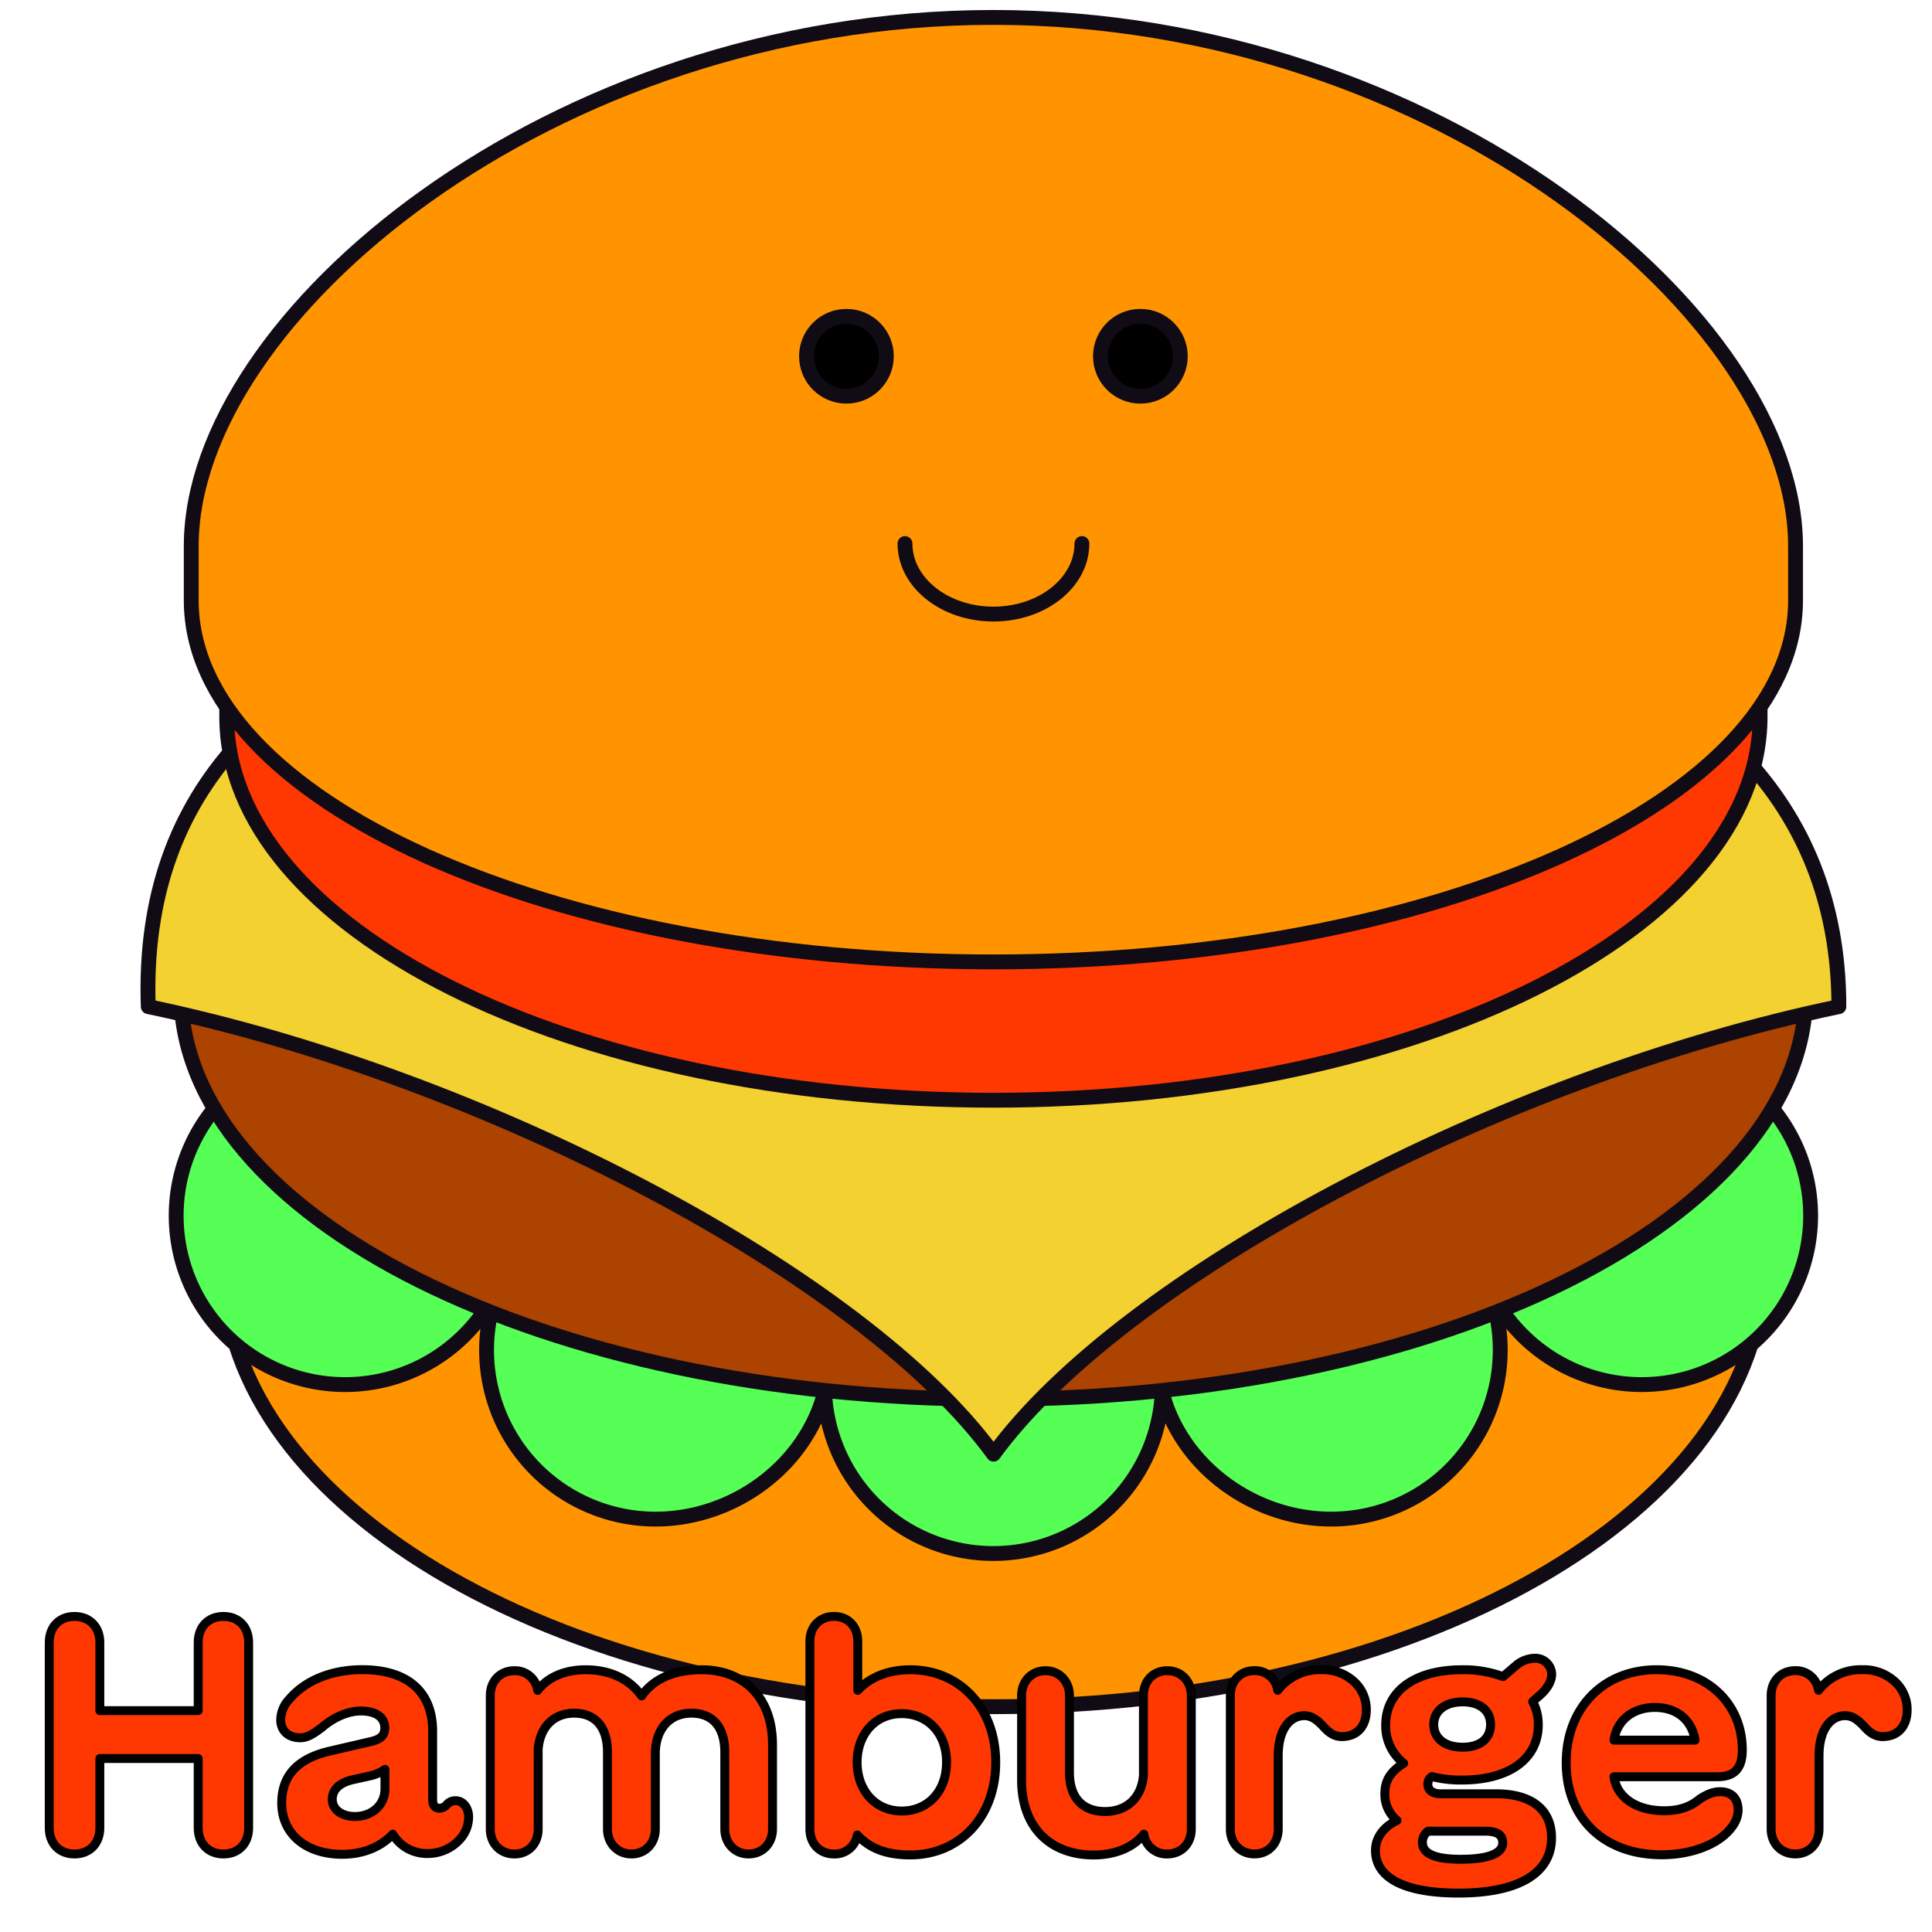 <svg viewBox="0 0 650 650" xmlns="http://www.w3.org/2000/svg"><g stroke-linecap="round" stroke-linejoin="round"><g stroke="#110b15" stroke-width="5"><path d="m571.7 366.82c-39.92-52.39-131.23-89-237.48-89s-197.57 36.63-237.48 89h-21.47v59.18c0 81.85 115.94 148.2 259 148.2s258.89-66.36 258.89-148.2v-59.18z" fill="#ff9400"/><path d="m552.33 352.17a56.83 56.83 0 0 0 -50.33 30.45v-43.74h-335.56v43.74a56.83 56.83 0 1 0 0 52.76v1.41a56.86 56.86 0 0 0 54.09 74.3c26.47 0 50.57-18.09 56.89-42.58a56.83 56.83 0 0 0 56.77 54.15h.06a56.82 56.82 0 0 0 56.75-54.15c6.32 24.49 30.43 42.58 56.9 42.58a56.86 56.86 0 0 0 54.1-74.3v-1.41a56.83 56.83 0 1 0 50.34-83.21z" fill="#5f5"/><path d="m607.55 334.06-13.67-40.89-533 17.09v23.8c0 75.5 122.35 136.7 273.34 136.7s273.33-61.2 273.33-136.7z" fill="#ac4300"/><path d="m333.62 184.9c-89.7 0-289.11 2.92-283.74 153.77 113.93 23.72 241 91 284.39 150.57 43.39-59.55 170.46-126.85 284.4-150.57 0-141.92-194.8-153.77-285-153.77z" fill="#f3d131"/><path d="m592.16 241.16v-59.23h-515.88v59.23c0 71.24 115.45 129 257.94 129s257.94-57.76 257.94-129z" fill="#ff3801"/><ellipse cx="334.22" cy="160.9" fill="#ff3801" rx="257.94" ry="129"/><path d="m604.09 183.68c0-76.88-120.82-177.82-269.87-177.82s-269.88 100.94-269.88 177.82v18.32c0 67.17 120.83 121.62 269.88 121.62s269.87-54.42 269.87-121.62z" fill="#ff9400"/><path d="m364 182.87c0 13.11-13.32 23.73-29.75 23.73s-29.78-10.6-29.78-23.73" fill="none"/><circle cx="284.77" cy="119.86" r="13.43"/><circle cx="383.67" cy="119.86" r="13.43"/></g><g fill="#ff3801" stroke="#000" stroke-width="3"><path d="m83.65 552.58v62.42c0 5.2-3.38 8.75-8.48 8.75s-8.49-3.55-8.49-8.75v-23.37h-33.09v23.37c0 5.2-3.43 8.75-8.54 8.75s-8.48-3.55-8.48-8.75v-62.42c0-5.21 3.38-8.75 8.48-8.75s8.54 3.54 8.54 8.75v22.94h33.09v-22.94c0-5.21 3.38-8.75 8.49-8.75s8.48 3.54 8.48 8.75z"/><path d="m157.66 611.29a11 11 0 0 1 -2.74 7.3 14.47 14.47 0 0 1 -10.85 5 13.39 13.39 0 0 1 -11.93-6.5c-4.08 4.35-10.09 6.77-17 6.77-12.2 0-20.36-6.87-20.36-17.24 0-9.24 5.32-15 16.28-17.51l13.4-3.11c3.66-.8 5-2.15 5-4.67 0-3.55-3-5.69-8-5.69-4.41 0-9.24 2.14-13.21 5.58-3.28 2.47-5.11 3.44-7.26 3.44-3.92 0-6.55-2.36-6.55-6a10.23 10.23 0 0 1 3-7.09c5.37-6.29 14.23-9.83 24.43-9.83 14.88 0 23.69 7.09 23.69 20.78v22.94c0 1.66.59 2.9 2.26 2.9a3.27 3.27 0 0 0 2.52-1.24 3.78 3.78 0 0 1 3-1.29c2.49.03 4.32 2.4 4.32 5.46zm-28.15-9.4v-6.61a13.65 13.65 0 0 1 -5.1 2.21l-5.32 1.18c-4.83 1-7.3 3.38-7.3 6.71s3.06 5.75 7.62 5.75c5.8 0 10.1-3.92 10.1-9.24z"/><path d="m259.91 587v28.36c0 4.83-3.38 8.38-8.06 8.38s-8-3.65-8-8.38v-25.82c0-8.7-4.25-13.16-11.23-13.16-7.47 0-12.14 5.48-12.14 13.69v25.3c0 4.83-3.38 8.38-8.05 8.38s-8.06-3.65-8.06-8.38v-25.83c0-8.7-4.24-13.16-11.23-13.16s-11.54 4.83-12.08 12.19v26.8c0 4.94-3.33 8.38-8 8.38s-8.11-3.49-8.11-8.38v-44.9c0-4.94 3.38-8.38 8.11-8.38a7.69 7.69 0 0 1 7.84 6.61c3.43-4.52 9.29-6.93 16.11-6.93 8.11 0 14.77 3.06 18.85 8.81 3.6-5.21 10.1-8.81 20.2-8.81 13.94 0 23.85 9.08 23.85 25.23z"/><path d="m335 592.92c0 18.69-12.4 31.15-28.73 31.15-7.68 0-13.54-2-17.83-6.71a7.68 7.68 0 0 1 -7.85 6.39c-4.78 0-8.11-3.44-8.11-8.38v-63.16c0-4.94 3.33-8.38 8.11-8.38s8 3.44 8 8.38v16.49c4.19-4.52 10.36-6.93 17.67-6.93 16.33 0 28.74 12.46 28.74 31.15zm-16.54 0c0-9.94-6.44-16.38-15.09-16.38-9 0-15 7-15 16.38s6.07 16.38 15 16.38c8.63 0 15.08-6.44 15.08-16.38z"/><path d="m400.8 570.47v44.9c0 4.94-3.39 8.38-8.11 8.38a7.67 7.67 0 0 1 -7.85-6.66c-3.59 4.51-9.77 7-16.86 7-14.45 0-24.28-9.07-24.28-25.24v-28.38c0-4.83 3.39-8.38 8.06-8.38s8.05 3.65 8.05 8.38v25.83c0 8.7 4.57 13.16 12 13.16s12.36-4.83 12.89-12.24v-26.75c0-4.94 3.33-8.38 8-8.38s8.1 3.49 8.1 8.38z"/><path d="m459.69 575.25c0 5.37-2.95 9-8.27 9-2.85 0-4.78-1.77-6.34-3.54-1.72-1.77-3.54-3.49-6.28-3.49-4.41 0-8.76 4-8.76 13.59v24.54c0 4.94-3.33 8.38-8 8.38s-8.11-3.49-8.11-8.38v-44.9c0-4.94 3.38-8.38 8.11-8.38a7.69 7.69 0 0 1 7.84 6.61 17.91 17.91 0 0 1 14.72-6.93 15.55 15.55 0 0 1 10.85 3.92 12.67 12.67 0 0 1 4.24 9.58z"/><path d="m503.31 603.5c12 0 18.69 5.32 18.69 14.83 0 11.92-11.12 18.58-31.31 18.58-17.94 0-27.93-5-27.93-14.34 0-4.67 3.17-8.17 7.25-10.1a11.28 11.28 0 0 1 -4.08-9.13c0-4.3 1.93-7.36 6.33-10.1a16 16 0 0 1 -6.06-12.89c0-11.44 9.93-18.58 25.67-18.58a37.89 37.89 0 0 1 13.8 2.31l4.41-3.76a10 10 0 0 1 6.17-2.42 5.52 5.52 0 0 1 5.8 5.32c0 2.36-1.39 4.72-3.59 6.77l-2.8 2.47a16.57 16.57 0 0 1 1.88 7.89c0 11.44-9.88 18.53-25.67 18.53a39.4 39.4 0 0 1 -10.15-1.18 3 3 0 0 0 -1.35 2.47c0 2.1 1.51 3.33 4.36 3.33zm2.26 16.5c0-2.68-1.88-3.92-5.86-3.92h-17.19c-.69 0-1.45 0-2.09 0a4.62 4.62 0 0 0 -1.88 3.76c0 3.76 4.08 5.69 12.94 5.69 9.24-.01 14.08-1.94 14.08-5.53zm-23.21-39.8c0 4.68 3.82 7.63 9.72 7.63s9.4-2.9 9.4-7.63-3.6-7.62-9.4-7.62-9.72 2.99-9.72 7.66z"/><path d="m584.78 609.19a9.78 9.78 0 0 1 -2.15 5.54c-4.35 5.9-13.8 9.29-23.52 9.29-19.39 0-32.18-12.14-32.18-31 0-18.48 12.57-31.26 30.4-31.26 16.92 0 28.85 11.33 28.85 27 0 6.24-2.69 9-8.38 9h-34.8c1 7.09 7.68 11.44 16.92 11.44 5.27 0 9-1.45 12-4 2.26-1.39 4.25-2.41 6.82-2.41 4.11.07 6.04 2.48 6.04 6.4zm-41.78-23.74h27.29c-1.08-6.6-5.91-11-13.59-11-7.48.05-12.7 4.4-13.7 11z"/><path d="m641.64 575.25c0 5.37-2.95 9-8.27 9-2.85 0-4.78-1.77-6.34-3.54-1.72-1.77-3.54-3.49-6.28-3.49-4.41 0-8.76 4-8.76 13.59v24.54c0 4.94-3.33 8.38-8 8.38s-8.11-3.49-8.11-8.38v-44.9c0-4.94 3.38-8.38 8.11-8.38a7.69 7.69 0 0 1 7.84 6.61 17.91 17.91 0 0 1 14.72-6.93 15.55 15.55 0 0 1 10.85 3.92 12.67 12.67 0 0 1 4.24 9.58z"/></g></g></svg>